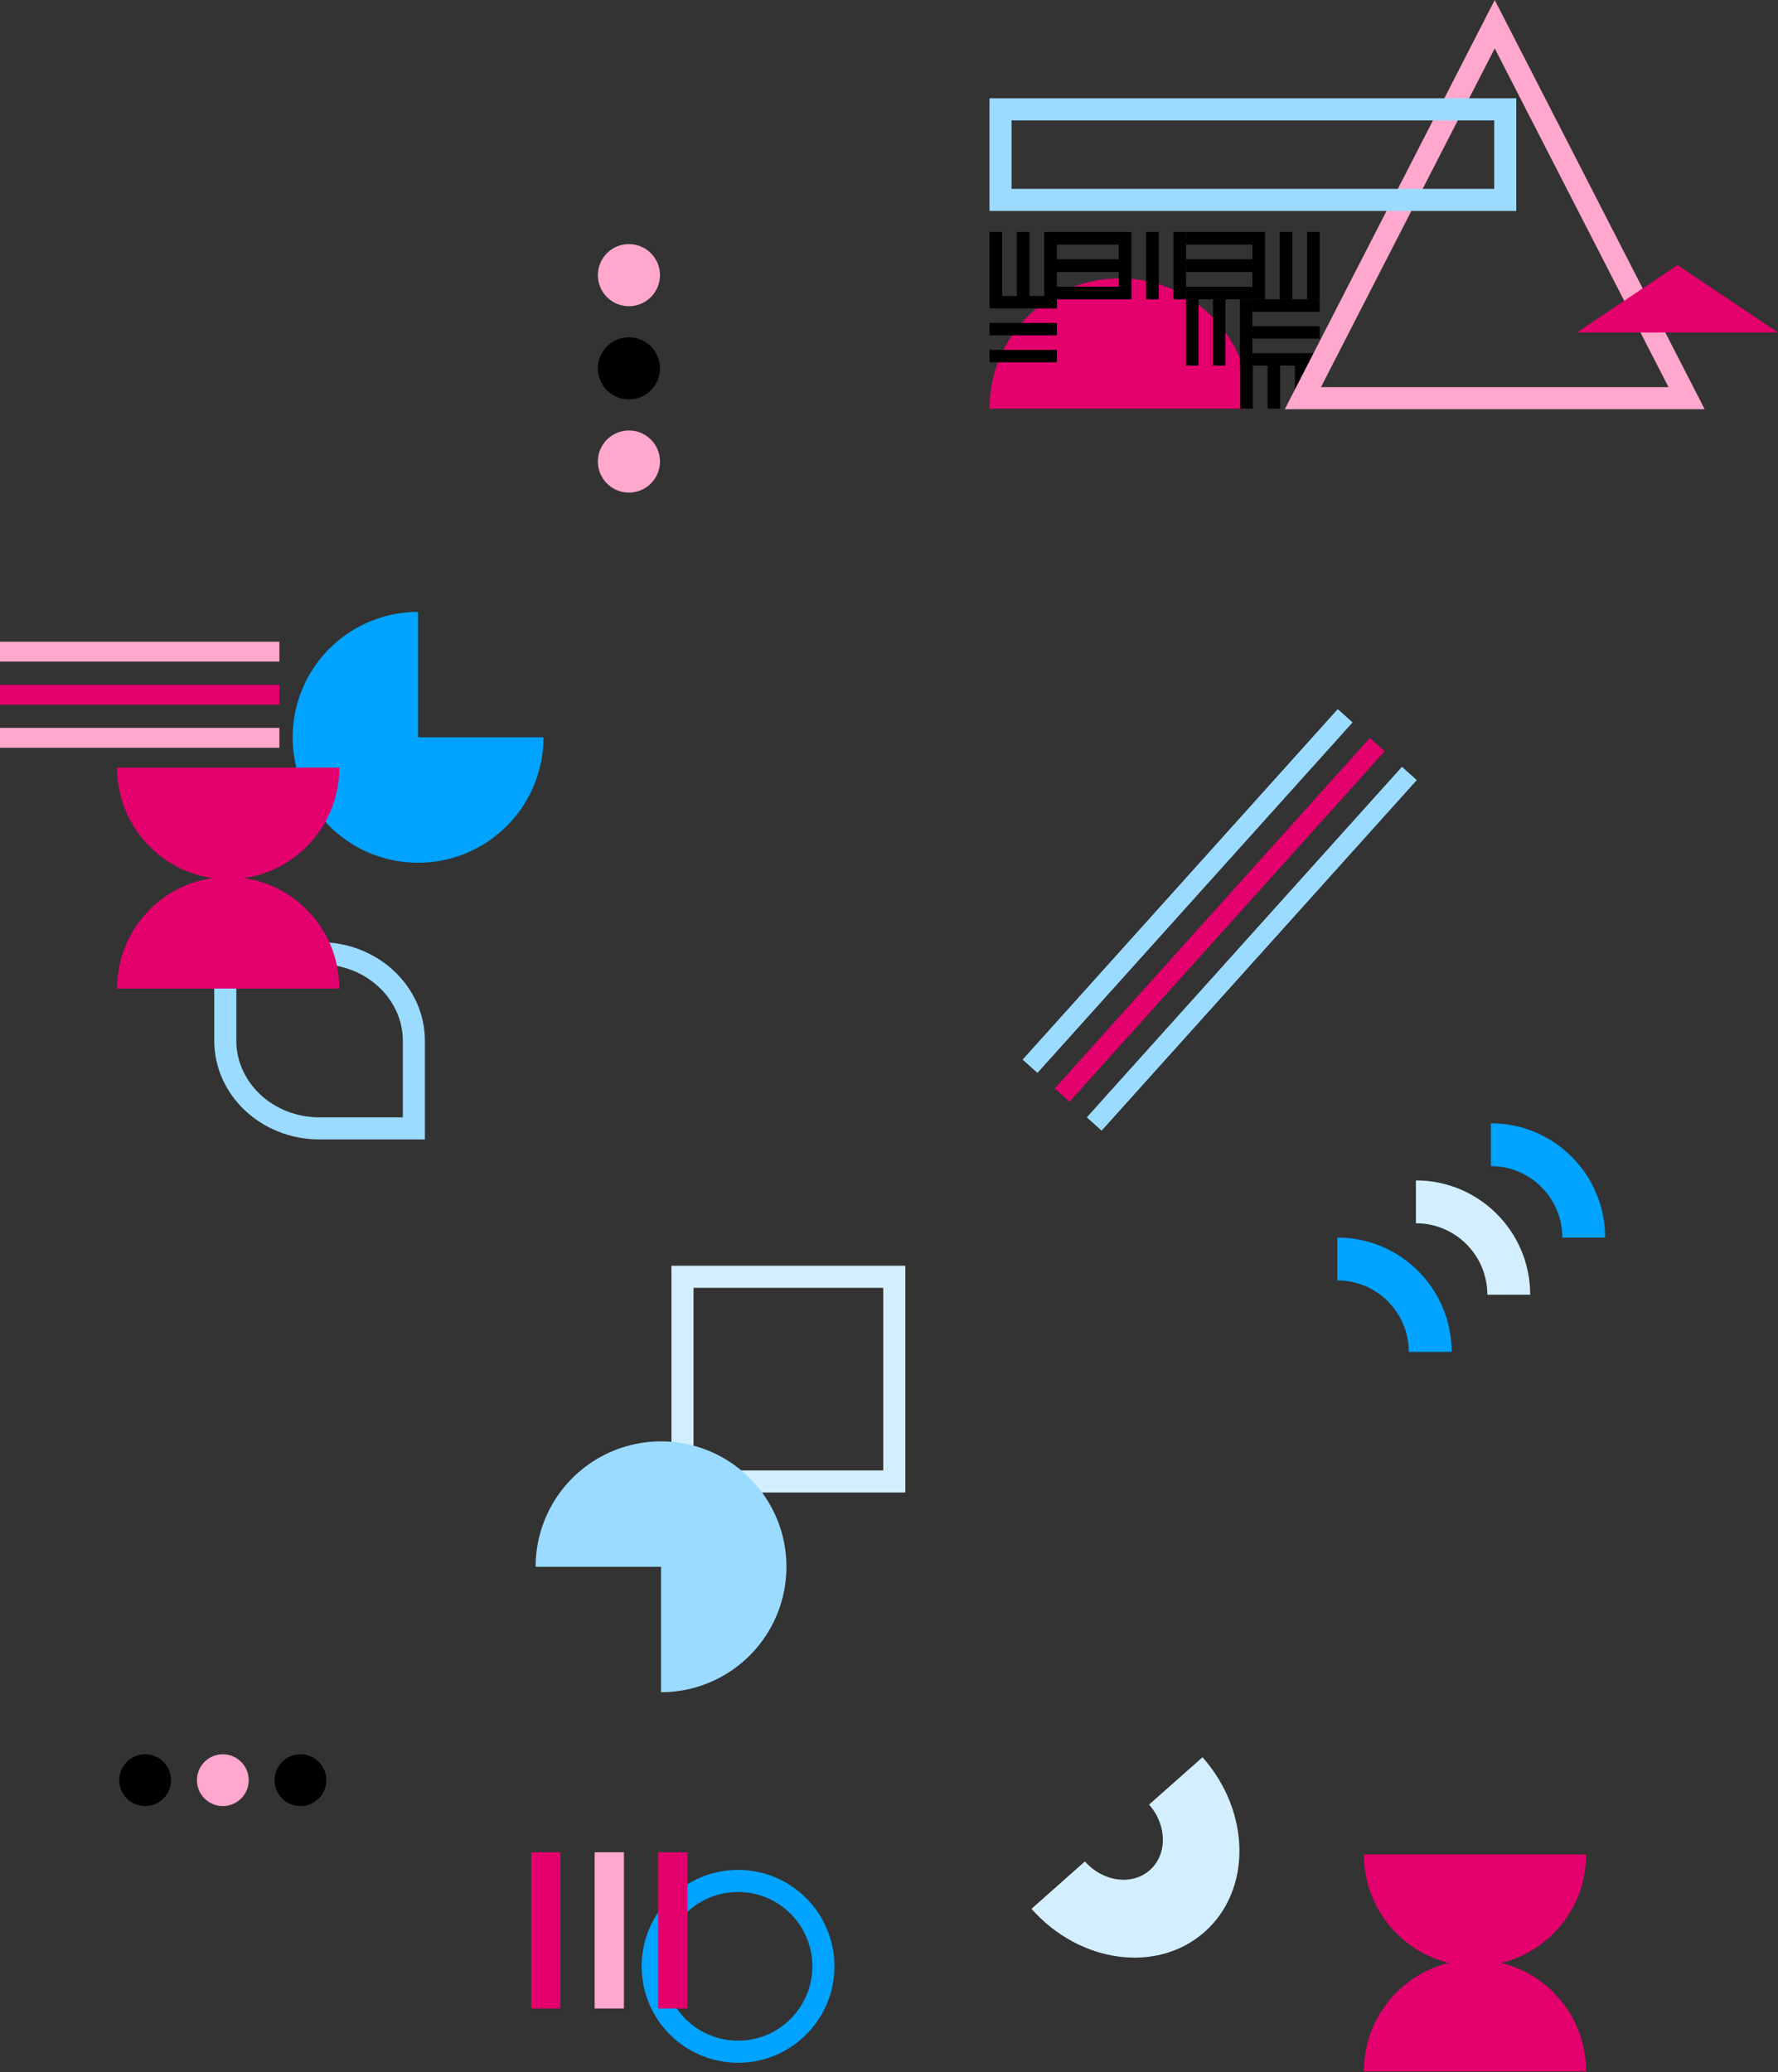 <svg width="1610" height="1876" viewBox="0 0 1610 1876" fill="none" xmlns="http://www.w3.org/2000/svg">
    <rect x="0" y="0" width="1610" height="1876" fill="#333333" stroke="none"/>
    <g clip-path="url(#clip0_0_1)">
        <path d="M131.441 1635.21C118.495 1635.21 108 1624.71 108 1611.77C108 1598.82 118.495 1588.32 131.441 1588.32C144.388 1588.32 154.883 1598.82 154.883 1611.77C154.883 1624.71 144.388 1635.21 131.441 1635.21Z" fill="black"/>
        <path d="M201.766 1635.21C188.82 1635.21 178.325 1624.71 178.325 1611.77C178.325 1598.82 188.82 1588.32 201.766 1588.32C214.712 1588.32 225.208 1598.82 225.208 1611.77C225.208 1624.71 214.712 1635.21 201.766 1635.21Z" fill="#FFA7CD"/>
        <path d="M272.09 1635.21C259.144 1635.21 248.649 1624.71 248.649 1611.77C248.649 1598.82 259.144 1588.32 272.09 1588.32C285.037 1588.32 295.532 1598.82 295.532 1611.77C295.532 1624.71 285.037 1635.21 272.09 1635.21Z" fill="black"/>
    </g>
    <path d="M745.598 1780.3C745.598 1822.99 710.99 1857.6 668.299 1857.6C625.608 1857.6 591 1822.99 591 1780.3C591 1737.61 625.608 1703 668.299 1703C710.99 1703 745.598 1737.61 745.598 1780.3Z" stroke="#00A3FF" stroke-width="20"/>
    <path d="M1335.64 1780.04C1280.06 1780.04 1235 1734.8 1235 1679L1436.27 1679C1436.27 1734.8 1391.22 1780.04 1335.64 1780.04Z" fill="#E3006D"/>
    <path d="M1335.64 1774.38C1391.22 1774.38 1436.27 1819.62 1436.27 1875.42L1235 1875.42C1235 1819.62 1280.06 1774.38 1335.64 1774.38Z" fill="#E3006D"/>
    <g clip-path="url(#clip1_0_1)">
        <path d="M538.467 1818.46L538.467 1677L564.99 1677L564.99 1818.46L538.467 1818.46Z" fill="#FFA7CD"/>
        <path d="M595.934 1818.46L595.934 1677L622.457 1677L622.457 1818.46L595.934 1818.46Z" fill="#E3006D"/>
        <path d="M481 1818.46L481 1677L507.523 1677L507.523 1818.46L481 1818.46Z" fill="#E3006D"/>
    </g>
    <path d="M1090.78 1749.16C1048.01 1787.05 977.816 1777.68 934 1728.23L982.4 1685.35C998.832 1703.89 1025.15 1707.4 1041.19 1693.19C1057.23 1678.98 1056.91 1652.43 1040.48 1633.88L1088.88 1591C1132.7 1640.45 1133.55 1711.26 1090.78 1749.16Z" fill="#D3EFFF"/>
    <rect x="618" y="1156" width="191.781" height="185.315" stroke="#D3EFFF" stroke-width="20"/>
    <path d="M485 1418.57C485 1396.11 491.661 1374.15 504.14 1355.47C516.619 1336.8 534.356 1322.24 555.109 1313.65C575.861 1305.05 598.696 1302.8 620.726 1307.18C642.757 1311.56 662.993 1322.38 678.876 1338.26C694.759 1354.15 705.575 1374.38 709.957 1396.41C714.34 1418.44 712.09 1441.28 703.495 1462.03C694.899 1482.78 680.342 1500.52 661.666 1513C642.989 1525.48 621.032 1532.14 598.57 1532.14V1418.57H485Z" fill="#9BDBFF"/>
    <g clip-path="url(#clip2_0_1)">
        <path d="M597.625 417.875C597.625 433.408 585.033 446 569.5 446C553.967 446 541.375 433.408 541.375 417.875C541.375 402.342 553.967 389.75 569.5 389.75C585.033 389.75 597.625 402.342 597.625 417.875Z" fill="#FFA7CD"/>
        <path d="M597.625 333.5C597.625 349.033 585.033 361.625 569.5 361.625C553.967 361.625 541.375 349.033 541.375 333.5C541.375 317.967 553.967 305.375 569.5 305.375C585.033 305.375 597.625 317.967 597.625 333.5Z" fill="black"/>
        <path d="M597.625 249.125C597.625 264.658 585.033 277.25 569.5 277.25C553.967 277.25 541.375 264.658 541.375 249.125C541.375 233.592 553.967 221 569.5 221C585.033 221 597.625 233.592 597.625 249.125Z" fill="#FFA7CD"/>
    </g>
    <g clip-path="url(#clip3_0_1)">
        <path d="M1253.84 680.188L968.469 997.55L955.058 985.491L1240.43 668.128L1253.84 680.188Z" fill="#E3006D"/>
        <path d="M1224.78 654.059L939.411 971.422L926 959.363L1211.37 642L1224.78 654.059Z" fill="#9BDBFF"/>
        <path d="M1282.9 706.316L997.527 1023.68L984.116 1011.62L1269.49 694.257L1282.9 706.316Z" fill="#9BDBFF"/>
    </g>
    <g clip-path="url(#clip4_0_1)">
        <path d="M1211 1120.47C1268.14 1120.47 1314.47 1166.79 1314.47 1223.93H1275.67C1275.67 1188.22 1246.71 1159.27 1211 1159.27V1120.47Z" fill="#00A3FF"/>
    </g>
    <g clip-path="url(#clip5_0_1)">
        <path d="M1282.13 1068.73C1339.28 1068.73 1385.6 1115.06 1385.6 1172.2H1346.8C1346.8 1136.48 1317.85 1107.53 1282.13 1107.53V1068.73Z" fill="#D3EFFF"/>
    </g>
    <g clip-path="url(#clip6_0_1)">
        <path d="M1350.03 1017C1407.17 1017 1453.5 1063.32 1453.5 1120.47H1414.7C1414.7 1084.75 1385.75 1055.8 1350.03 1055.8V1017Z" fill="#00A3FF"/>
    </g>
    <path d="M492.14 667.57C492.14 690.032 485.479 711.989 473 730.666C460.52 749.342 442.783 763.899 422.031 772.495C401.279 781.09 378.444 783.34 356.413 778.957C334.383 774.575 314.147 763.759 298.264 747.876C282.381 731.993 271.564 711.757 267.182 689.726C262.8 667.696 265.049 644.861 273.645 624.109C282.241 603.356 296.797 585.619 315.474 573.14C334.15 560.661 356.108 554 378.57 554V667.57H492.14Z" fill="#00A3FF"/>
    <path d="M289.383 863C337.167 863 374.765 899.121 374.765 942.32V1021.64H289.383C241.598 1021.64 204 985.519 204 942.32V863H289.383Z" stroke="#9BDBFF" stroke-width="20"/>
    <g clip-path="url(#clip7_0_1)">
        <path d="M253 638L0 638L-2.07356e-06 620L253 620L253 638Z" fill="#E3006D"/>
        <path d="M253 599L0 599L-2.07356e-06 581L253 581L253 599Z" fill="#FFA7CD"/>
        <path d="M253 677L0 677L-2.07356e-06 659L253 659L253 677Z" fill="#FFA7CD"/>
    </g>
    <path d="M206.637 796.041C151.057 796.041 106 750.803 106 695L307.273 695C307.273 750.803 262.217 796.041 206.637 796.041Z" fill="#E3006D"/>
    <path d="M206.637 794C262.217 794 307.273 839.237 307.273 895.041L106 895.041C106 839.237 151.057 794 206.637 794Z" fill="#E3006D"/>
    <path d="M1014 252C1079.17 252 1132 304.83 1132 370L896 370C896 304.83 948.83 252 1014 252Z" fill="#E3006D"/>
    <g clip-path="url(#clip8_0_1)">
        <path d="M957 303.625L896 303.625L896 292.375L957 292.375L957 303.625Z" fill="black"/>
        <path d="M957 279.25L896 279.25L896 268L957 268L957 279.25Z" fill="black"/>
        <path d="M957 328L896 328L896 316.75L957 316.75L957 328Z" fill="black"/>
    </g>
    <g clip-path="url(#clip9_0_1)">
        <path d="M1013 246.219L953 246.219L953 234.781L1013 234.781L1013 246.219Z" fill="black"/>
        <path d="M1013 221.438L953 221.438L953 210L1013 210L1013 221.438Z" fill="black"/>
        <path d="M1013 271L953 271L953 259.563L1013 259.562L1013 271Z" fill="black"/>
    </g>
    <g clip-path="url(#clip10_0_1)">
        <path d="M1195 306.625L1134 306.625L1134 295.375L1195 295.375L1195 306.625Z" fill="black"/>
        <path d="M1195 282.25L1134 282.25L1134 271L1195 271L1195 282.25Z" fill="black"/>
        <path d="M1195 331L1134 331L1134 319.75L1195 319.75L1195 331Z" fill="black"/>
    </g>
    <g clip-path="url(#clip11_0_1)">
        <path d="M1134 246.219L1074 246.219L1074 234.781L1134 234.781L1134 246.219Z" fill="black"/>
        <path d="M1134 221.438L1074 221.438L1074 210L1134 210L1134 221.438Z" fill="black"/>
        <path d="M1134 271L1074 271L1074 259.563L1134 259.562L1134 271Z" fill="black"/>
    </g>
    <g clip-path="url(#clip12_0_1)">
        <path d="M920.781 271L920.781 210L932.219 210L932.219 271L920.781 271Z" fill="black"/>
        <path d="M945.562 271L945.562 210L957 210L957 271L945.562 271Z" fill="black"/>
        <path d="M896 271L896 210L907.437 210L907.438 271L896 271Z" fill="black"/>
    </g>
    <g clip-path="url(#clip13_0_1)">
        <path d="M1037.78 271L1037.78 210L1049.22 210L1049.22 271L1037.78 271Z" fill="black"/>
        <path d="M1062.56 271L1062.56 210L1074 210L1074 271L1062.56 271Z" fill="black"/>
        <path d="M1013 271L1013 210L1024.44 210L1024.44 271L1013 271Z" fill="black"/>
    </g>
    <g clip-path="url(#clip14_0_1)">
        <path d="M1147.78 370L1147.78 331L1159.22 331L1159.22 370L1147.78 370Z" fill="black"/>
        <path d="M1172.56 370L1172.56 331L1184 331L1184 370L1172.56 370Z" fill="black"/>
        <path d="M1123 370L1123 331L1134.44 331L1134.44 370L1123 370Z" fill="black"/>
    </g>
    <g clip-path="url(#clip15_0_1)">
        <path d="M1098.38 331L1098.37 271L1109.62 271L1109.62 331L1098.38 331Z" fill="black"/>
        <path d="M1122.75 331L1122.75 271L1134 271L1134 331L1122.75 331Z" fill="black"/>
        <path d="M1074 331L1074 271L1085.25 271L1085.25 331L1074 331Z" fill="black"/>
    </g>
    <g clip-path="url(#clip16_0_1)">
        <path d="M1158.78 271L1158.78 210L1170.22 210L1170.22 271L1158.78 271Z" fill="black"/>
        <path d="M1183.56 271L1183.56 210L1195 210L1195 271L1183.56 271Z" fill="black"/>
        <path d="M1134 271L1134 210L1145.44 210L1145.44 271L1134 271Z" fill="black"/>
    </g>
    <path d="M1179.78 360.5L1353.5 21.906L1527.22 360.5H1179.78Z" stroke="#FFA7CD" stroke-width="20"/>
    <rect x="906" y="99" width="457" height="82" stroke="#9BDBFF" stroke-width="20"/>
    <path d="M1428 301H1610L1519 240L1428 301Z" fill="#E3006D"/>
    <defs>
        <clipPath id="clip0_0_1">
            <rect width="187.532" height="187.532" fill="white" transform="translate(295.532 1518) rotate(90)"/>
        </clipPath>
        <clipPath id="clip1_0_1">
            <rect width="141.457" height="141.457" fill="white" transform="translate(481 1677)"/>
        </clipPath>
        <clipPath id="clip2_0_1">
            <rect width="225" height="225" fill="white" transform="translate(457 221)"/>
        </clipPath>
        <clipPath id="clip3_0_1">
            <rect width="96.191" height="426.796" fill="white" transform="translate(997.527 1023.68) rotate(-138.038)"/>
        </clipPath>
        <clipPath id="clip4_0_1">
            <rect width="103.466" height="103.466" fill="white" transform="translate(1211 1120.47)"/>
        </clipPath>
        <clipPath id="clip5_0_1">
            <rect width="103.466" height="103.466" fill="white" transform="translate(1282.13 1068.73)"/>
        </clipPath>
        <clipPath id="clip6_0_1">
            <rect width="103.466" height="103.466" fill="white" transform="translate(1350.03 1017)"/>
        </clipPath>
        <clipPath id="clip7_0_1">
            <rect width="96" height="253" fill="white" transform="translate(0 677) rotate(-90)"/>
        </clipPath>
        <clipPath id="clip8_0_1">
            <rect width="60" height="61" fill="white" transform="translate(896 328) rotate(-90)"/>
        </clipPath>
        <clipPath id="clip9_0_1">
            <rect width="61" height="60" fill="white" transform="translate(953 271) rotate(-90)"/>
        </clipPath>
        <clipPath id="clip10_0_1">
            <rect width="60" height="61" fill="white" transform="translate(1134 331) rotate(-90)"/>
        </clipPath>
        <clipPath id="clip11_0_1">
            <rect width="61" height="60" fill="white" transform="translate(1074 271) rotate(-90)"/>
        </clipPath>
        <clipPath id="clip12_0_1">
            <rect width="61" height="61" fill="white" transform="translate(896 210)"/>
        </clipPath>
        <clipPath id="clip13_0_1">
            <rect width="61" height="61" fill="white" transform="translate(1013 210)"/>
        </clipPath>
        <clipPath id="clip14_0_1">
            <rect width="61" height="39" fill="white" transform="translate(1123 331)"/>
        </clipPath>
        <clipPath id="clip15_0_1">
            <rect width="60" height="60" fill="white" transform="translate(1074 271)"/>
        </clipPath>
        <clipPath id="clip16_0_1">
            <rect width="61" height="61" fill="white" transform="translate(1134 210)"/>
        </clipPath>
    </defs>
</svg>
